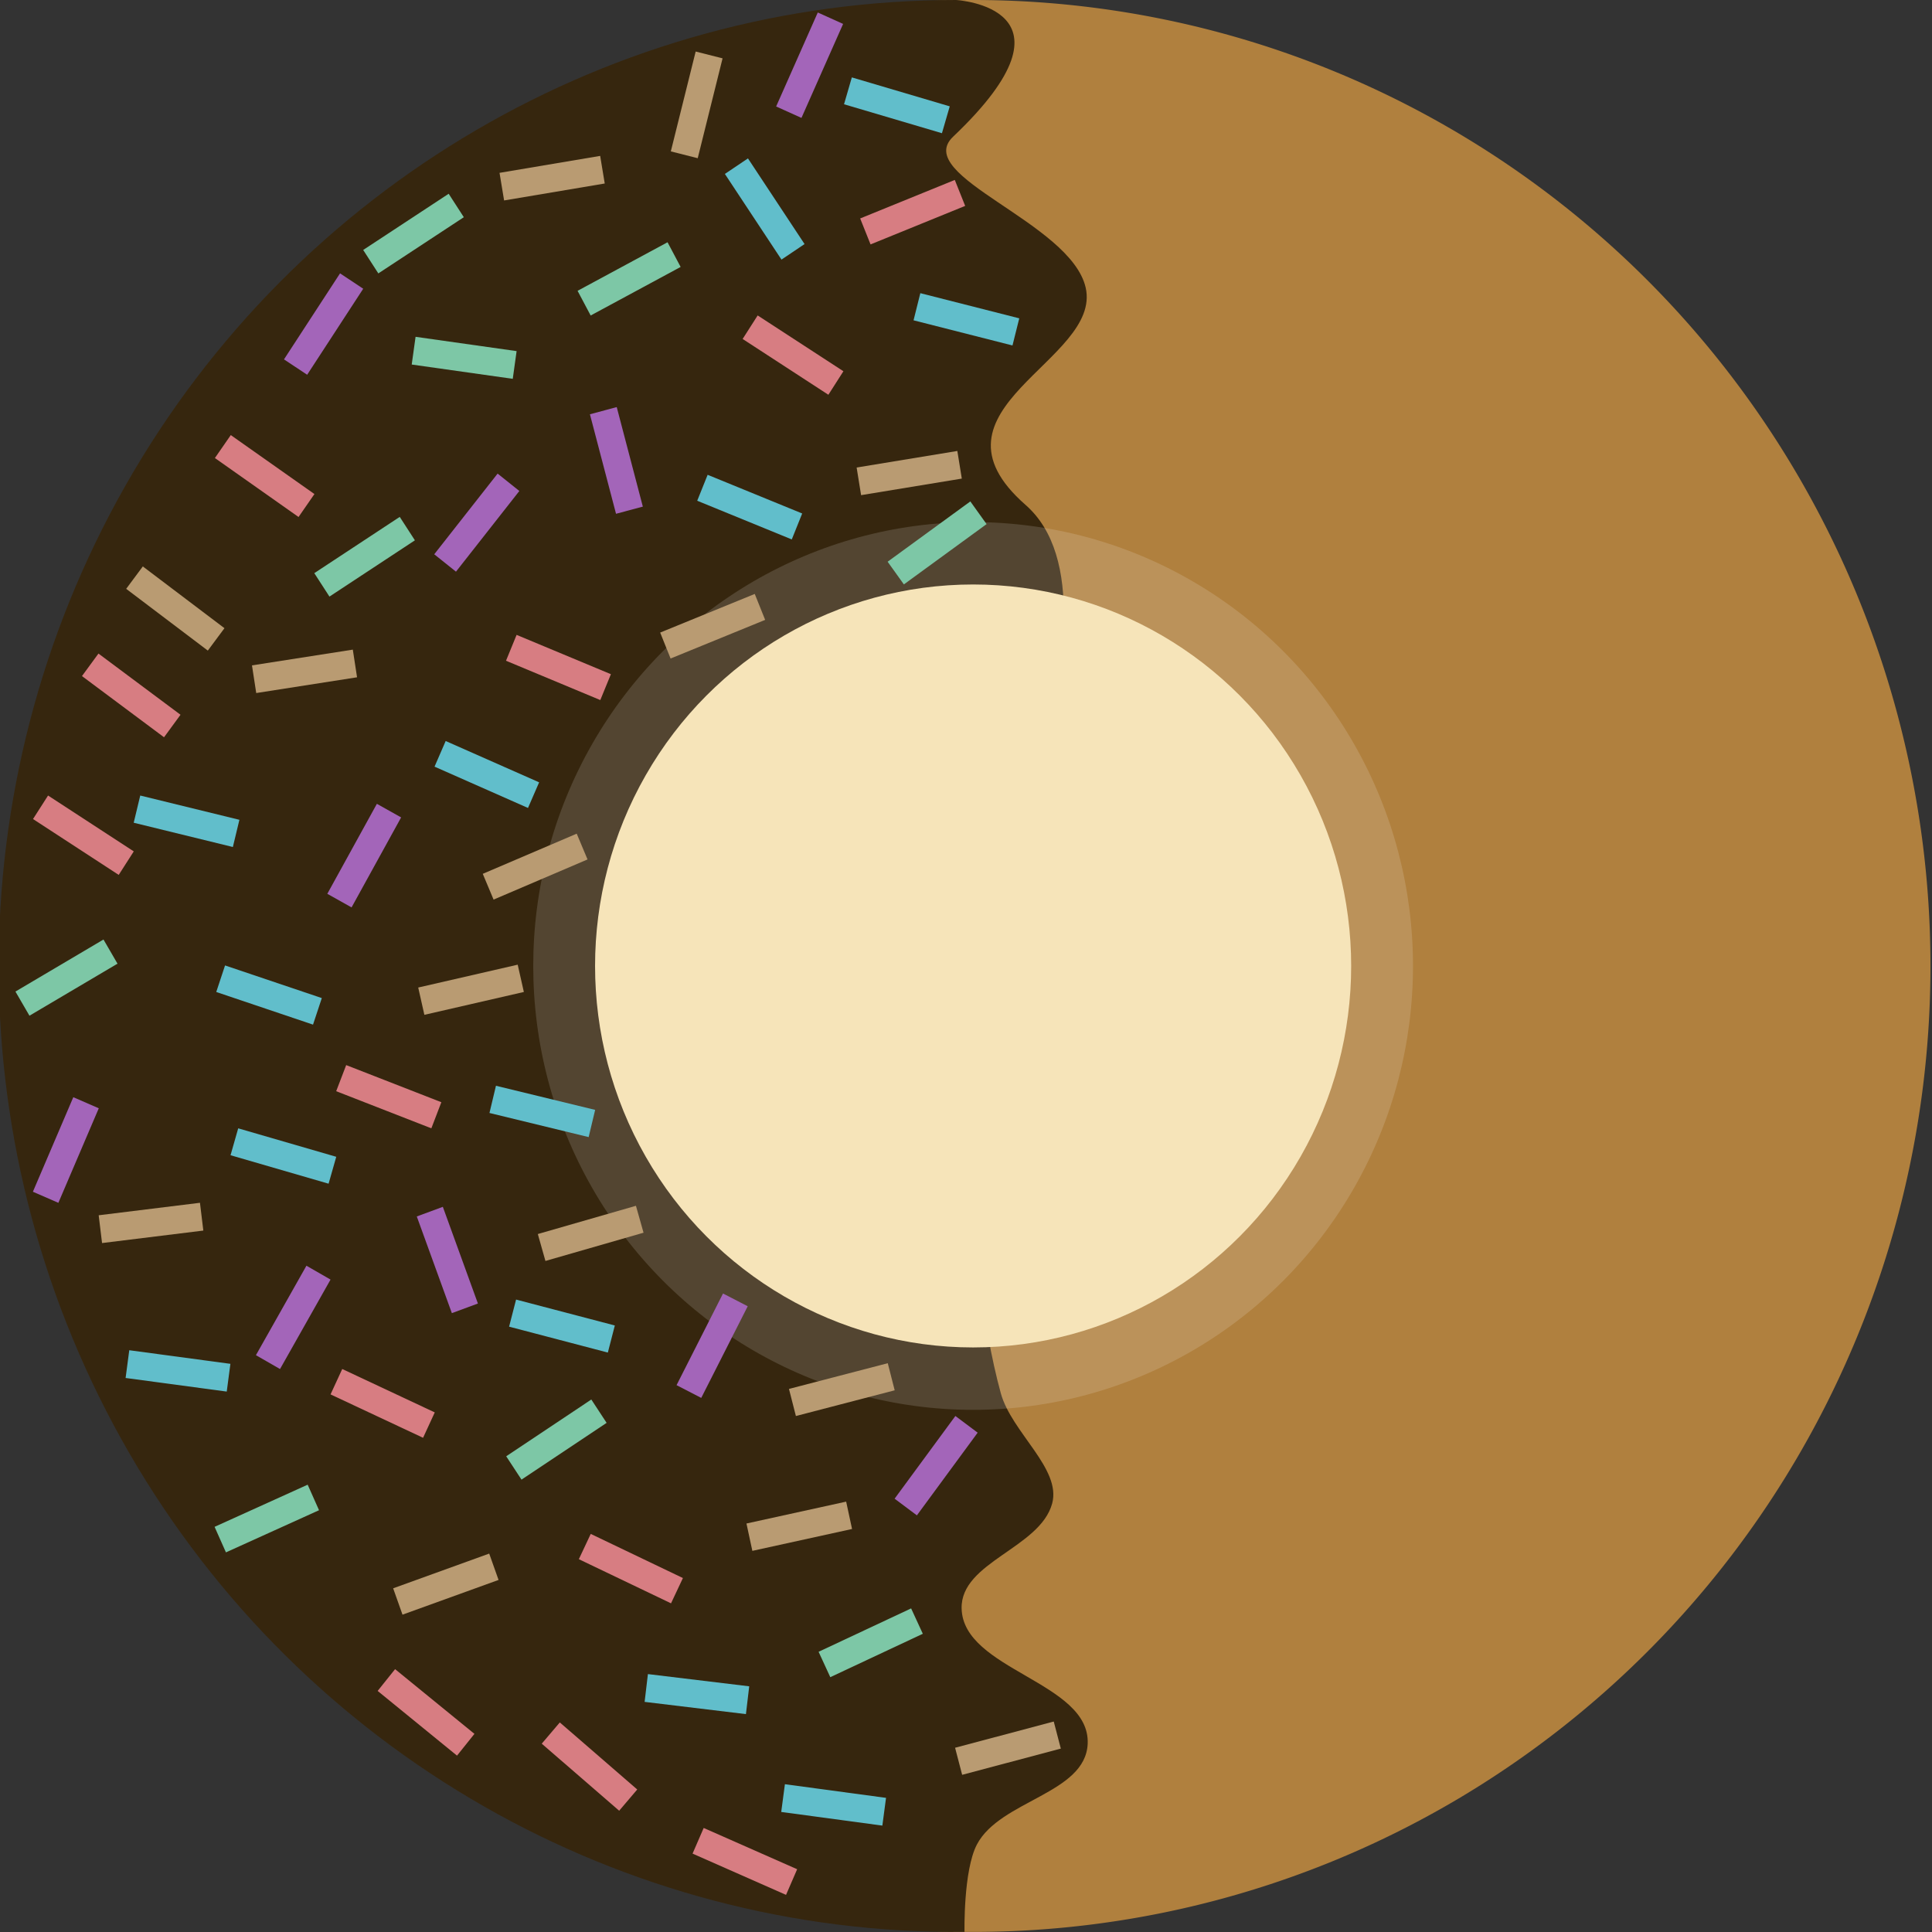 <?xml version="1.0" encoding="UTF-8" standalone="no"?>
<!-- Created with Inkscape (http://www.inkscape.org/) -->

<svg
   width="90"
   height="90"
   viewBox="0 0 23.813 23.813"
   version="1.1"
   id="svg5"
   inkscape:version="1.3 (0e150ed, 2023-07-21)"
   sodipodi:docname="donut_base.svg"
   xmlns:inkscape="http://www.inkscape.org/namespaces/inkscape"
   xmlns:sodipodi="http://sodipodi.sourceforge.net/DTD/sodipodi-0.dtd"
   xmlns="http://www.w3.org/2000/svg"
   xmlns:svg="http://www.w3.org/2000/svg">
  <rect x="0" y="0" width="23.813" height="23.813" fill="#333333" stroke="none"/>
  <sodipodi:namedview
     id="namedview7"
     pagecolor="#505050"
     bordercolor="#ffffff"
     borderopacity="1"
     inkscape:pageshadow="0"
     inkscape:pageopacity="0"
     inkscape:pagecheckerboard="1"
     inkscape:document-units="px"
     showgrid="false"
     units="px"
     inkscape:zoom="4.0915876"
     inkscape:cx="40.448846"
     inkscape:cy="34.705355"
     inkscape:window-width="1312"
     inkscape:window-height="743"
     inkscape:window-x="0"
     inkscape:window-y="25"
     inkscape:window-maximized="0"
     inkscape:current-layer="layer1"
     showguides="false"
     inkscape:showpageshadow="2"
     inkscape:deskcolor="#d1d1d1" />
  <defs
     id="defs2">
    <filter
       id="selectable_hidder_filter"
       width="1"
       height="1"
       x="0"
       y="0"
       style="color-interpolation-filters:sRGB;"
       inkscape:label="LPE boolean visibility">
      <feComposite
         id="boolops_hidder_primitive"
         result="composite1"
         operator="arithmetic"
         in2="SourceGraphic"
         in="BackgroundImage" />
    </filter>
    <inkscape:path-effect
       effect="bool_op"
       operand-path=""
       id="path-effect2-3-8"
       is_visible="true"
       lpeversion="1.2"
       operation="diff"
       swap-operands="false"
       filltype-this="from-curve"
       filter=""
       filltype-operand="from-curve" />
  </defs>
  <g
     inkscape:label="Layer 1"
     inkscape:groupmode="layer"
     id="layer1">
    <g
       id="g2"
       transform="matrix(0,-1,0.991,0,-162.176,165.622)">
      <path
         style="fill:#b0803e;fill-opacity:1;stroke:none;stroke-width:0.261;stroke-linecap:round;stroke-linejoin:round;stroke-miterlimit:10;stroke-dasharray:none;stroke-opacity:1"
         id="path846-7-2-62-6"
         inkscape:path-effect="#path-effect2-3-8"
         sodipodi:type="arc"
         sodipodi:cx="104.88602"
         sodipodi:cy="164.43855"
         sodipodi:rx="11.90625"
         sodipodi:ry="11.90625"
         d="M 116.792,164.439 A 11.906,11.906 0 0 1 104.886,176.345 11.906,11.906 0 0 1 92.98,164.439 11.906,11.906 0 0 1 104.886,152.532 11.906,11.906 0 0 1 116.792,164.439 Z"
         transform="translate(48.83,11.314)" />
      <path
         id="path846-7-2-5-6-2-0"
         d="m 165.622,175.539 c 0,-4.266 -2.283,-8.207 -5.984,-10.329 -3.701,-2.122 -8.255,-2.102 -11.937,0.053 -3.682,2.155 -5.929,6.116 -5.891,10.382 0,0 0.758,-0.016 1.079,0.155 0.545,0.291 0.624,1.351 1.241,1.377 0.763,0.032 0.906,-1.554 1.669,-1.568 0.571,-0.011 0.741,0.974 1.291,1.126 0.429,0.118 0.876,-0.504 1.358,-0.638 1.701,-0.475 5.268,-0.558 5.268,-0.558 0,0 4.426,2.312 5.683,0.865 1.184,-1.363 1.775,0.956 2.678,0.748 0.807,-0.186 1.373,-2.166 1.86,-1.649 1.597,1.697 1.685,0.035 1.685,0.035 z"
         style="fill:#36260e;fill-opacity:1;stroke:none;stroke-width:0.261;stroke-linecap:round;stroke-linejoin:round;stroke-miterlimit:10;stroke-dasharray:none;stroke-opacity:1"
         sodipodi:nodetypes="csscaaasacsasc" />
      <circle
         style="fill:#ffffff;fill-opacity:0.145;stroke:none;stroke-width:0.12;stroke-linecap:round;stroke-linejoin:round;stroke-miterlimit:10;stroke-dasharray:none;stroke-opacity:1"
         id="path846-7-2-6-6-6-3"
         cy="175.752"
         cx="153.716"
         r="5.471" />
      <circle
         style="fill:#f6e4b9;fill-opacity:1;stroke:none;stroke-width:0.103;stroke-linecap:round;stroke-linejoin:round;stroke-miterlimit:10;stroke-dasharray:none;stroke-opacity:1"
         id="path846-7-2-6-6-64"
         cy="175.752"
         cx="153.716"
         r="4.702" />
      <rect
         style="fill:#d77d82;fill-opacity:1;stroke:none;stroke-width:0;stroke-dasharray:none;paint-order:fill markers stroke"
         id="use276-7-6"
         width="0.345"
         height="1.269"
         x="205.311"
         y="89.576"
         transform="rotate(24.926)" />
      <rect
         style="fill:#a365b9;fill-opacity:1;stroke:none;stroke-width:0;stroke-dasharray:none;paint-order:fill markers stroke"
         id="use279-3-9"
         width="0.345"
         height="1.269"
         x="-210.667"
         y="82.146"
         transform="rotate(-110.105)" />
      <rect
         style="fill:#b99b72;fill-opacity:1;stroke:none;stroke-width:0;stroke-dasharray:none;paint-order:fill markers stroke"
         id="use281-9-2"
         width="0.345"
         height="1.269"
         x="80.306"
         y="207.918"
         transform="rotate(-19.709)" />
      <rect
         style="fill:#61becb;fill-opacity:1;stroke:none;stroke-width:0;stroke-dasharray:none;paint-order:fill markers stroke"
         id="use294-9-3"
         width="0.345"
         height="1.269"
         x="212.507"
         y="99.797"
         transform="rotate(22.066)" />
      <rect
         style="fill:#7dc7a6;fill-opacity:1;stroke:none;stroke-width:0;stroke-dasharray:none;paint-order:fill markers stroke"
         id="use296-2-3"
         width="0.345"
         height="1.269"
         x="26.004"
         y="234.536"
         transform="rotate(-35.844)" />
      <rect
         style="fill:#a365b9;fill-opacity:1;stroke:none;stroke-width:0;stroke-dasharray:none;paint-order:fill markers stroke"
         id="use299-1-4"
         width="0.345"
         height="1.269"
         x="91.142"
         y="-222.005"
         transform="rotate(114.09)" />
      <rect
         style="fill:#61becb;fill-opacity:1;stroke:none;stroke-width:0;stroke-dasharray:none;paint-order:fill markers stroke"
         id="use302-1-5"
         width="0.345"
         height="1.269"
         x="199.543"
         y="130.192"
         transform="rotate(14.146)" />
      <rect
         style="fill:#d77d82;fill-opacity:1;stroke:none;stroke-width:0;stroke-dasharray:none;paint-order:fill markers stroke"
         id="use303-7-2"
         width="0.345"
         height="1.269"
         x="85.545"
         y="222.634"
         transform="rotate(-21.965)" />
      <rect
         style="fill:#a365b9;fill-opacity:1;stroke:none;stroke-width:0;stroke-dasharray:none;paint-order:fill markers stroke"
         id="use308-6-9"
         width="0.345"
         height="1.269"
         x="206.365"
         y="-111.423"
         transform="rotate(75.175)" />
      <rect
         style="fill:#61becb;fill-opacity:1;stroke:none;stroke-width:0;stroke-dasharray:none;paint-order:fill markers stroke"
         id="use318-5-4"
         width="0.345"
         height="1.269"
         x="190.065"
         y="124.007"
         transform="rotate(13.633)" />
      <rect
         style="fill:#a365b9;fill-opacity:1;stroke:none;stroke-width:0;stroke-dasharray:none;paint-order:fill markers stroke"
         id="use325-3-3"
         width="0.345"
         height="1.269"
         x="71.495"
         y="-217.882"
         transform="rotate(119.064)" />
      <rect
         style="fill:#b99b72;fill-opacity:1;stroke:none;stroke-width:0;stroke-dasharray:none;paint-order:fill markers stroke"
         id="use338-9-7"
         width="0.345"
         height="1.269"
         x="106.4"
         y="200.186"
         transform="rotate(-12.268)" />
      <rect
         style="fill:#b99b72;fill-opacity:1;stroke:none;stroke-width:0;stroke-dasharray:none;paint-order:fill markers stroke"
         id="use340-5-1"
         width="0.345"
         height="1.269"
         x="94.272"
         y="206.438"
         transform="rotate(-14.757)" />
      <rect
         style="fill:#61becb;fill-opacity:1;stroke:none;stroke-width:0;stroke-dasharray:none;paint-order:fill markers stroke"
         id="use344-3-8"
         width="0.345"
         height="1.269"
         x="187.235"
         y="126.957"
         transform="rotate(14.572)" />
      <rect
         style="fill:#a365b9;fill-opacity:1;stroke:none;stroke-width:0;stroke-dasharray:none;paint-order:fill markers stroke"
         id="use354-7-6"
         width="0.345"
         height="1.269"
         x="85.517"
         y="-211.886"
         transform="rotate(117.096)" />
      <rect
         style="fill:#b99b72;fill-opacity:1;stroke:none;stroke-width:0;stroke-dasharray:none;paint-order:fill markers stroke"
         id="use356-5-5"
         width="0.345"
         height="1.269"
         x="100.118"
         y="205.059"
         transform="rotate(-14.466)" />
      <rect
         style="fill:#7dc7a6;fill-opacity:1;stroke:none;stroke-width:0;stroke-dasharray:none;paint-order:fill markers stroke"
         id="use364-7-1"
         width="0.345"
         height="1.269"
         x="58.119"
         y="218.861"
         transform="rotate(-24.928)" />
      <rect
         style="fill:#61becb;fill-opacity:1;stroke:none;stroke-width:0;stroke-dasharray:none;paint-order:fill markers stroke"
         id="use370-6-1"
         width="0.345"
         height="1.269"
         x="169.157"
         y="144.131"
         transform="rotate(7.59)" />
      <rect
         style="fill:#d77d82;fill-opacity:1;stroke:none;stroke-width:0;stroke-dasharray:none;paint-order:fill markers stroke"
         id="use371-7-6"
         width="0.345"
         height="1.269"
         x="202.452"
         y="101.669"
         transform="rotate(21.136)" />
      <rect
         style="fill:#61becb;fill-opacity:1;stroke:none;stroke-width:0;stroke-dasharray:none;paint-order:fill markers stroke"
         id="use375-4-9"
         width="0.345"
         height="1.269"
         x="198.214"
         y="109.132"
         transform="rotate(18.482)" />
      <rect
         style="fill:#7dc7a6;fill-opacity:1;stroke:none;stroke-width:0;stroke-dasharray:none;paint-order:fill markers stroke"
         id="use376-9-5"
         width="0.345"
         height="1.269"
         x="49.228"
         y="218.902"
         transform="rotate(-30.355)" />
      <rect
         style="fill:#d77d82;fill-opacity:1;stroke:none;stroke-width:0;stroke-dasharray:none;paint-order:fill markers stroke"
         id="use379-9-2"
         width="0.345"
         height="1.269"
         x="218.418"
         y="39.941"
         transform="rotate(38.941)" />
      <rect
         style="fill:#61becb;fill-opacity:1;stroke:none;stroke-width:0;stroke-dasharray:none;paint-order:fill markers stroke"
         id="use389-0-4"
         width="0.345"
         height="1.269"
         x="164.01"
         y="153.272"
         transform="rotate(6.821)" />
      <rect
         style="fill:#d77d82;fill-opacity:1;stroke:none;stroke-width:0;stroke-dasharray:none;paint-order:fill markers stroke"
         id="use390-0-1"
         width="0.345"
         height="1.269"
         x="205.514"
         y="91.582"
         transform="rotate(25.387)" />
      <rect
         style="fill:#d77d82;fill-opacity:1;stroke:none;stroke-width:0;stroke-dasharray:none;paint-order:fill markers stroke"
         id="use393-5-5"
         width="0.345"
         height="1.269"
         x="220.339"
         y="35.439"
         transform="rotate(40.635)" />
      <rect
         style="fill:#a365b9;fill-opacity:1;stroke:none;stroke-width:0;stroke-dasharray:none;paint-order:fill markers stroke"
         id="use395-1-3"
         width="0.345"
         height="1.269"
         x="90.871"
         y="-204.833"
         transform="rotate(113.33)" />
      <rect
         style="fill:#61becb;fill-opacity:1;stroke:none;stroke-width:0;stroke-dasharray:none;paint-order:fill markers stroke"
         id="use398-3-6"
         width="0.345"
         height="1.269"
         x="191.518"
         y="118.175"
         transform="rotate(16.049)" />
      <rect
         style="fill:#b99b72;fill-opacity:1;stroke:none;stroke-width:0;stroke-dasharray:none;paint-order:fill markers stroke"
         id="use400-5-3"
         width="0.345"
         height="1.269"
         x="225.816"
         y="37.195"
         transform="rotate(36.86)" />
      <rect
         style="fill:#61becb;fill-opacity:1;stroke:none;stroke-width:0;stroke-dasharray:none;paint-order:fill markers stroke"
         id="use401-7-7"
         width="0.345"
         height="1.269"
         x="187.435"
         y="129.435"
         transform="rotate(13.546)" />
      <rect
         style="fill:#a365b9;fill-opacity:1;stroke:none;stroke-width:0;stroke-dasharray:none;paint-order:fill markers stroke"
         id="use402-2-4"
         width="0.345"
         height="1.269"
         x="71.236"
         y="-213.248"
         transform="rotate(119.672)" />
      <rect
         style="fill:#7dc7a6;fill-opacity:1;stroke:none;stroke-width:0;stroke-dasharray:none;paint-order:fill markers stroke"
         id="use408-4-5"
         width="0.345"
         height="1.269"
         x="40.879"
         y="226.973"
         transform="rotate(-33.125)" />
      <rect
         style="fill:#a365b9;fill-opacity:1;stroke:none;stroke-width:0;stroke-dasharray:none;paint-order:fill markers stroke"
         id="use409-6-8"
         width="0.345"
         height="1.269"
         x="33.855"
         y="-230.716"
         transform="rotate(128.399)" />
      <rect
         style="fill:#d77d82;fill-opacity:1;stroke:none;stroke-width:0;stroke-dasharray:none;paint-order:fill markers stroke"
         id="use417-5-3"
         width="0.345"
         height="1.269"
         x="229.374"
         y="57.802"
         transform="rotate(32.816)" />
      <rect
         style="fill:#b99b72;fill-opacity:1;stroke:none;stroke-width:0;stroke-dasharray:none;paint-order:fill markers stroke"
         id="use422-5-1"
         width="0.345"
         height="1.269"
         x="-127.283"
         y="200.709"
         transform="rotate(-75.906)" />
      <rect
         style="fill:#7dc7a6;fill-opacity:1;stroke:none;stroke-width:0;stroke-dasharray:none;paint-order:fill markers stroke"
         id="use423-1-0"
         width="0.345"
         height="1.269"
         x="44.039"
         y="229.629"
         transform="rotate(-33.086)" />
      <rect
         style="fill:#b99b72;fill-opacity:1;stroke:none;stroke-width:0;stroke-dasharray:none;paint-order:fill markers stroke"
         id="use424-0-2"
         width="0.345"
         height="1.269"
         x="129.404"
         y="197.742"
         transform="rotate(-9.254)" />
      <rect
         style="fill:#7dc7a6;fill-opacity:1;stroke:none;stroke-width:0;stroke-dasharray:none;paint-order:fill markers stroke"
         id="use427-0-4"
         width="0.345"
         height="1.269"
         x="183.001"
         y="144.763"
         transform="rotate(7.981)" />
      <rect
         style="fill:#a365b9;fill-opacity:1;stroke:none;stroke-width:0;stroke-dasharray:none;paint-order:fill markers stroke"
         id="use440-7-8"
         width="0.345"
         height="1.269"
         x="51.122"
         y="-227.806"
         transform="rotate(123.328)" />
      <rect
         style="fill:#61becb;fill-opacity:1;stroke:none;stroke-width:0;stroke-dasharray:none;paint-order:fill markers stroke"
         id="use441-5-6"
         width="0.345"
         height="1.269"
         x="206.674"
         y="120.911"
         transform="rotate(16.331)" />
      <rect
         style="fill:#d77d82;fill-opacity:1;stroke:none;stroke-width:0;stroke-dasharray:none;paint-order:fill markers stroke"
         id="use448-7-6"
         width="0.345"
         height="1.269"
         x="219.661"
         y="53.415"
         transform="rotate(32.862)" />
      <rect
         style="fill:#b99b72;fill-opacity:1;stroke:none;stroke-width:0;stroke-dasharray:none;paint-order:fill markers stroke"
         id="use452-9-6"
         width="0.345"
         height="1.269"
         x="76.078"
         y="216.612"
         transform="rotate(-22.955)" />
      <rect
         style="fill:#b99b72;fill-opacity:1;stroke:none;stroke-width:0;stroke-dasharray:none;paint-order:fill markers stroke"
         id="use457-1-5"
         width="0.345"
         height="1.269"
         x="132.954"
         y="194.458"
         transform="rotate(-9.475)" />
      <rect
         style="fill:#d77d82;fill-opacity:1;stroke:none;stroke-width:0;stroke-dasharray:none;paint-order:fill markers stroke"
         id="use459-0-6"
         width="0.345"
         height="1.269"
         x="210.442"
         y="96.922"
         transform="rotate(22.451)" />
      <rect
         style="fill:#61becb;fill-opacity:1;stroke:none;stroke-width:0;stroke-dasharray:none;paint-order:fill markers stroke"
         id="use471-76-0"
         width="0.345"
         height="1.269"
         x="210.883"
         y="92.181"
         transform="rotate(23.657)" />
      <rect
         style="fill:#61becb;fill-opacity:1;stroke:none;stroke-width:0;stroke-dasharray:none;paint-order:fill markers stroke"
         id="use478-1-9"
         width="0.345"
         height="1.269"
         x="-234.694"
         y="38.964"
         transform="rotate(-123.693)" />
      <rect
         style="fill:#7dc7a6;fill-opacity:1;stroke:none;stroke-width:0;stroke-dasharray:none;paint-order:fill markers stroke"
         id="use479-8-9"
         width="0.345"
         height="1.269"
         x="61.974"
         y="227.06"
         transform="rotate(-28.139)" />
      <rect
         style="fill:#d77d82;fill-opacity:1;stroke:none;stroke-width:0;stroke-dasharray:none;paint-order:fill markers stroke"
         id="use481-4-6"
         width="0.345"
         height="1.269"
         x="226.395"
         y="44.729"
         transform="rotate(34.938)" />
      <rect
         style="fill:#b99b72;fill-opacity:1;stroke:none;stroke-width:0;stroke-dasharray:none;paint-order:fill markers stroke"
         id="use482-9-3"
         width="0.345"
         height="1.269"
         x="129.704"
         y="188.905"
         transform="rotate(-8.801)" />
      <rect
         style="fill:#b99b72;fill-opacity:1;stroke:none;stroke-width:0;stroke-dasharray:none;paint-order:fill markers stroke"
         id="use492-77-9"
         width="0.345"
         height="1.269"
         x="129.193"
         y="181.927"
         transform="rotate(-6.965)" />
      <rect
         style="fill:#d77d82;fill-opacity:1;stroke:none;stroke-width:0;stroke-dasharray:none;paint-order:fill markers stroke"
         id="use501-8-1"
         width="0.345"
         height="1.269"
         x="199.85"
         y="100.594"
         transform="rotate(23.629)" />
      <rect
         style="fill:#a365b9;fill-opacity:1;stroke:none;stroke-width:0;stroke-dasharray:none;paint-order:fill markers stroke"
         id="use504-1-8"
         width="0.345"
         height="1.269"
         x="52.722"
         y="-223.575"
         transform="rotate(126.563)" />
      <rect
         style="fill:#b99b72;fill-opacity:1;stroke:none;stroke-width:0;stroke-dasharray:none;paint-order:fill markers stroke"
         id="use505-0-6"
         width="0.345"
         height="1.269"
         x="97.575"
         y="205.062"
         transform="rotate(-15.92)" />
      <rect
         style="fill:#61becb;fill-opacity:1;stroke:none;stroke-width:0;stroke-dasharray:none;paint-order:fill markers stroke"
         id="use513-4-9"
         width="0.345"
         height="1.269"
         x="165.012"
         y="152.834"
         transform="rotate(7.62)" />
      <rect
         style="fill:#7dc7a6;fill-opacity:1;stroke:none;stroke-width:0;stroke-dasharray:none;paint-order:fill markers stroke"
         id="use516-2-3"
         width="0.345"
         height="1.269"
         x="29.115"
         y="223.205"
         transform="rotate(-33.47)" />
      <rect
         style="fill:#b99b72;fill-opacity:1;stroke:none;stroke-width:0;stroke-dasharray:none;paint-order:fill markers stroke"
         id="use517-7-4"
         width="0.345"
         height="1.269"
         x="111.8"
         y="198.698"
         transform="rotate(-12.824)" />
      <rect
         style="fill:#7dc7a6;fill-opacity:1;stroke:none;stroke-width:0;stroke-dasharray:none;paint-order:fill markers stroke"
         id="use520-0-2"
         width="0.345"
         height="1.269"
         x="65.494"
         y="211.844"
         transform="rotate(-24.169)" />
      <rect
         style="fill:#d77d82;fill-opacity:1;stroke:none;stroke-width:0;stroke-dasharray:none;paint-order:fill markers stroke"
         id="use439-1-2"
         width="0.345"
         height="1.269"
         x="224.364"
         y="38.94"
         transform="rotate(36.467)" />
      <rect
         style="fill:#b99b72;fill-opacity:1;stroke:none;stroke-width:0;stroke-dasharray:none;paint-order:fill markers stroke"
         id="use462-4-4"
         width="0.345"
         height="1.269"
         x="81.448"
         y="218.528"
         transform="rotate(-22.042)" />
    </g>
  </g>
</svg>

